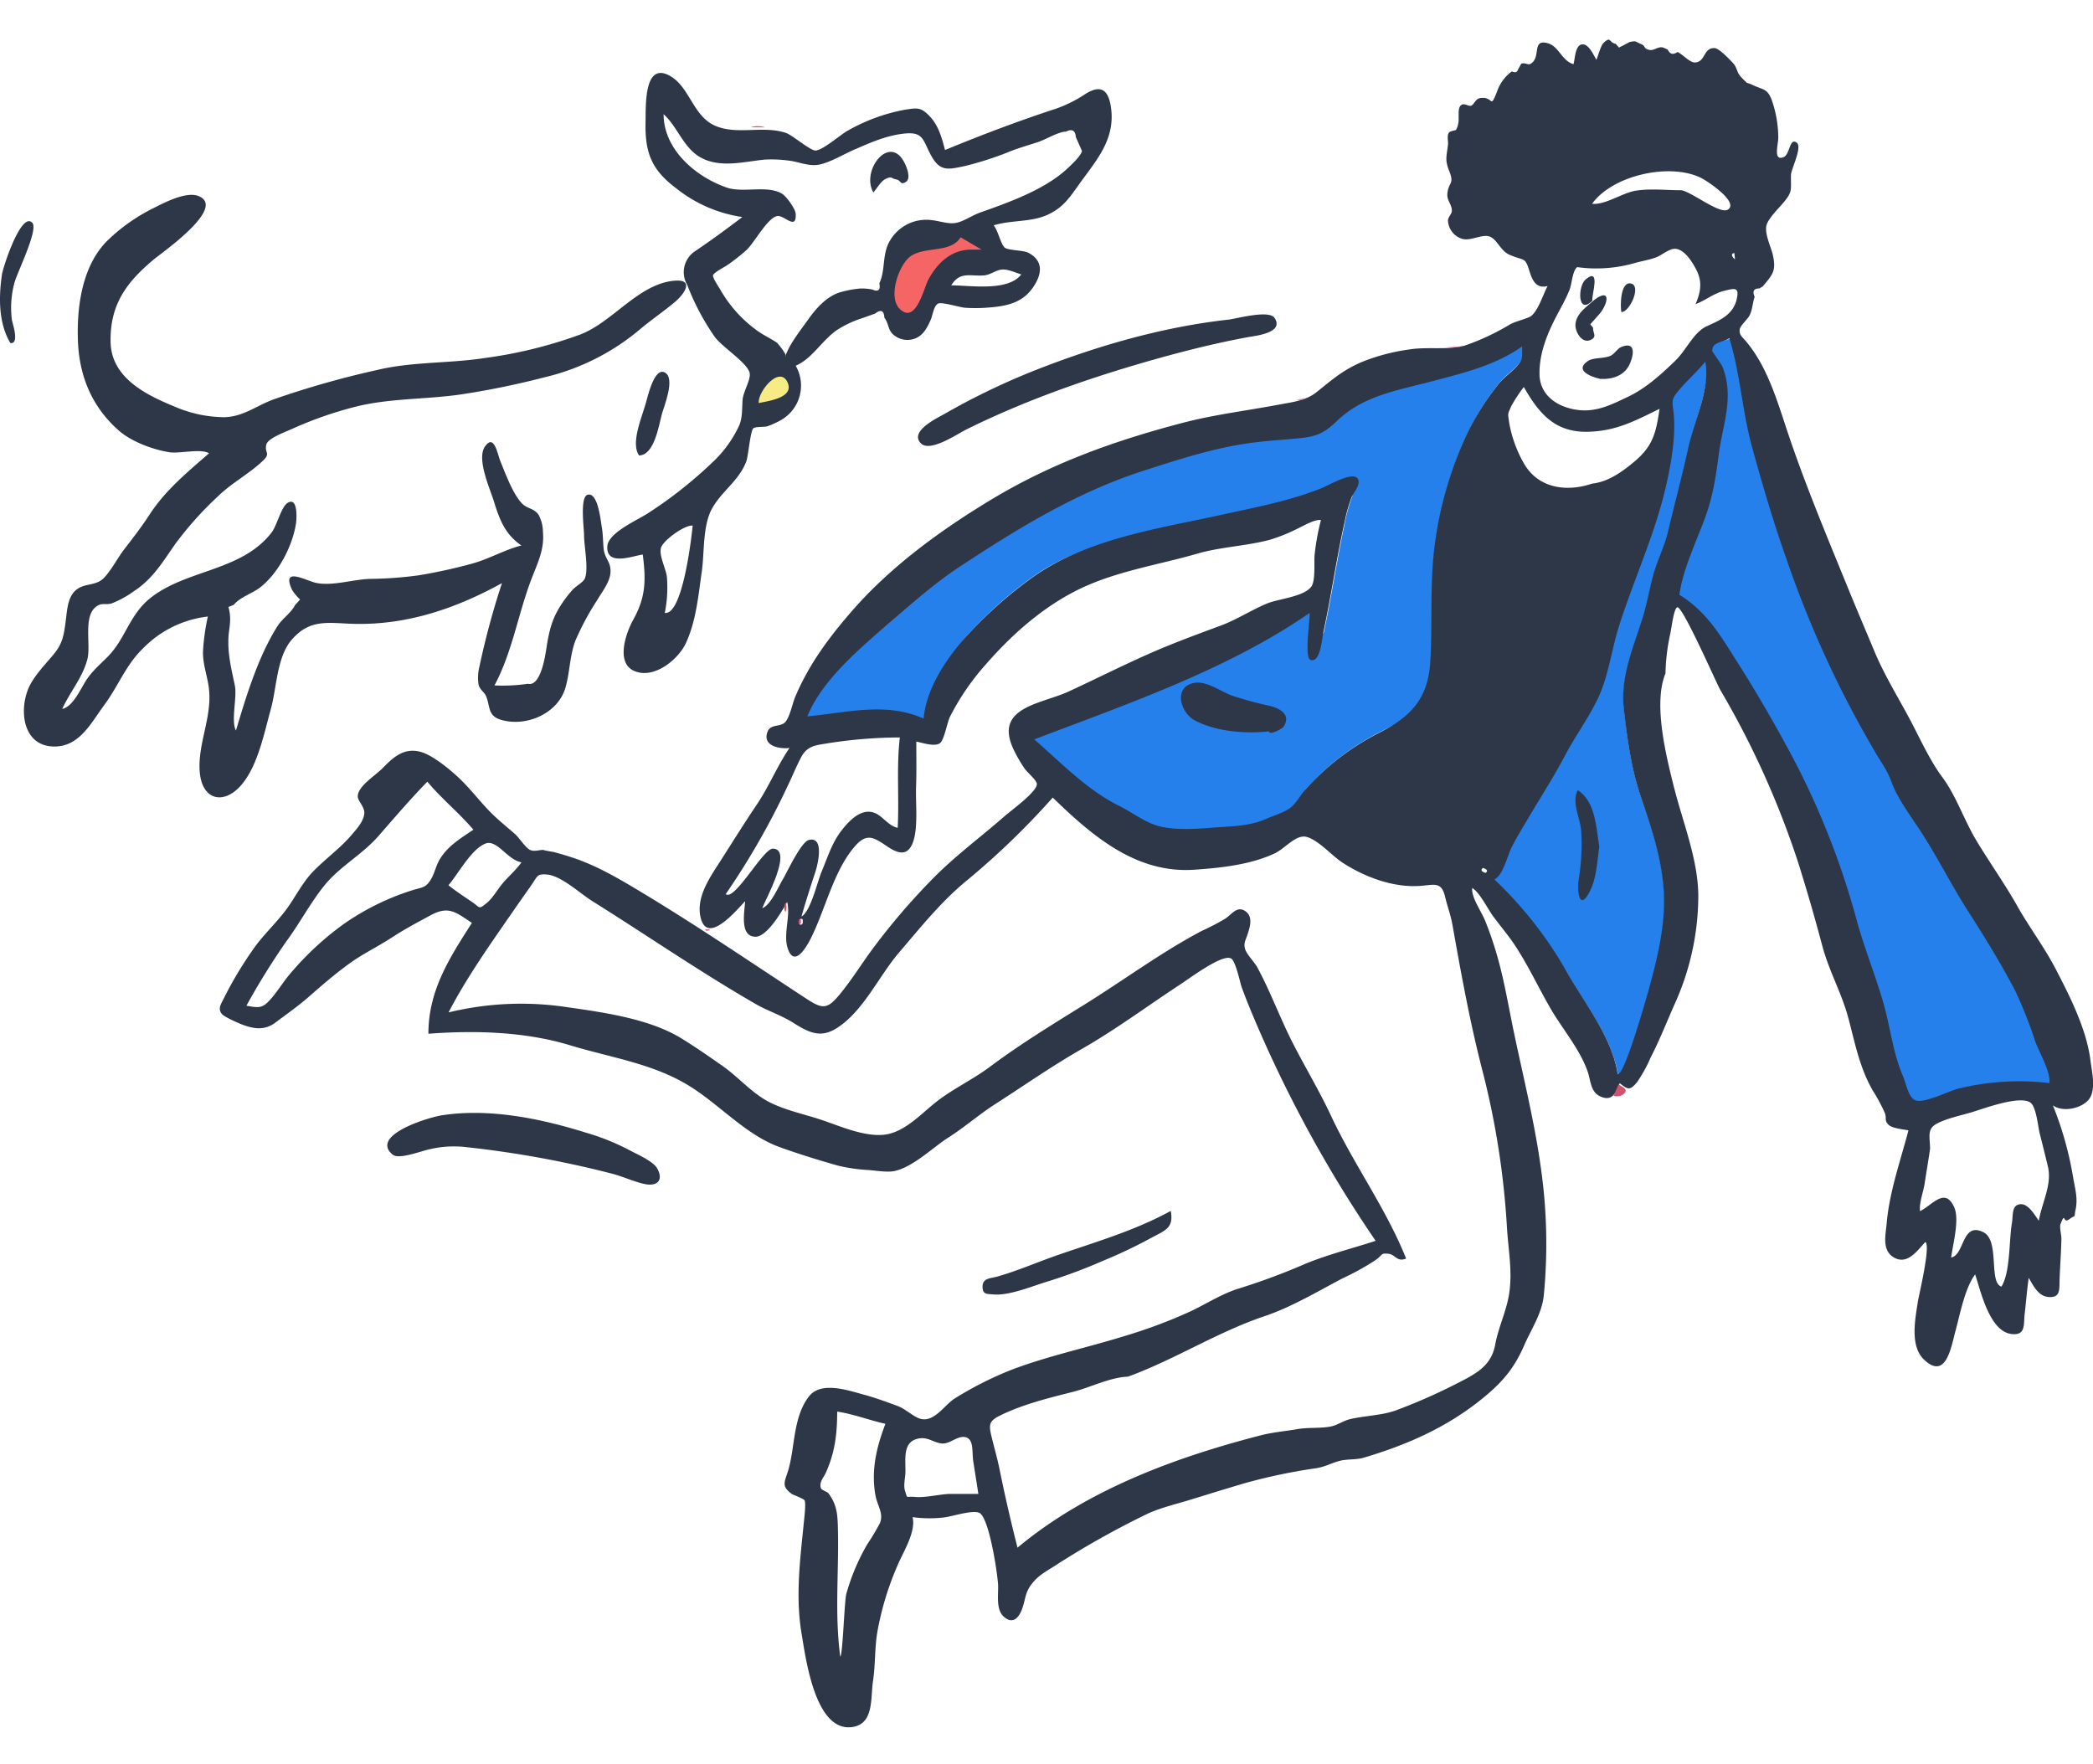 <svg xmlns="http://www.w3.org/2000/svg" xmlns:xlink="http://www.w3.org/1999/xlink" width="474.62" height="400" viewBox="0 0 474.62 400"><defs><clipPath id="b"><rect width="474.62" height="400"/></clipPath></defs><g id="a" clip-path="url(#b)"><g transform="translate(0 9)"><path d="M175.829,74.564c-1.07.233-5.352,3.351-5.492,6.051s1.07,3.91,3.724,2.374,6.144-3.3,4.515-6S176.9,74.331,175.829,74.564Z" transform="translate(0.633 0.367)" fill="#f6eb85"/><path d="M218.687,42.871c-.9.133-4.221,0-4.221,0l-7.445,1.861s-4.121.931-4.254,1.994a28.579,28.579,0,0,1-1.994,5.052c-.4.8.532,7.843,3.457,9.173s5.452-3.855,6.515-6.248-.8-5.982,4.919-5.982a18.427,18.427,0,0,0,8.984-1.994Z" transform="translate(0.857 1.424)" fill="#f56565"/><path d="M619.7,138.813c2.4,7.844,3.433,15.513,5.447,23.416,2.218,8.7,4.556,17.743,7.593,26.185,5.674,15.778,14.936,26.435,23.667,40.933,6.811,11.31,25.64,49.538,29.143,55.568,2.188,3.768,3.594,9.324,5.1,13.415.851,2.315,1.765,8.159,1.361,10.535-6.567-.733-13.549-1.534-19.975,0-2.09.5-9.261,4.8-11.276,4.3-2.222-.555-.907-3.927-1.749-5.98-2.39-5.825-5.061-11.777-6.807-17.805-1.784-6.162-13.715-44.373-20.469-56.789-3.472-6.381-6.07-12.818-9.94-18.966-4.025-6.394-7.361-12.529-13.969-16.578.685-5.538,3.841-11.58,5.669-16.869a68.636,68.636,0,0,0,3.286-15.207c.623-5.237,2.616-10.364,1.854-15.7-.4-2.776-2.215-4.635-2.887-7.09-.387-1.413-1.429-.17.045-1.943C616.478,139.4,618.823,139.4,619.7,138.813Zm-5.512,4.091c1.142,6.209-2.622,14.764-3.973,20.888-1.415,6.414-3.107,12.679-4.632,19.049-.756,3.159-2.209,5.938-3.147,9-1.05,3.434-1.536,7.017-2.614,10.465-2.148,6.871-5.109,13.461-4.267,20.774.732,6.36,1.608,13.216,3.694,19.256,2.475,7.167,4.8,13.936,5.359,21.575.529,7.265-1.235,14.828-3.141,21.79-.675,2.465-5.767,20.34-7.312,20.083-1.175-8.1-7.452-16.032-11.5-23.055-4.651-8.076-11.463-15.068-18.208-21.5,1.894-.741,3.691-4.649,4.6-6.492,1.259-2.544,2.724-5.122,4.167-7.562,2.643-4.469,10.1-22.23,12.373-26.678,2.694-5.266,20.668-58.436,20.267-63.946-.179-2.463-.322-3.375.987-5.24C608.566,148.868,612.228,145.267,614.189,142.9Zm-41.615-2.464c0,2.452.221,2.9-1.242,4.541-1.238,1.39-2.841,2.394-4.043,3.9a60.654,60.654,0,0,0-6.974,10.888,85.328,85.328,0,0,0-7.424,24.705c-1.357,9.153-.568,18.542-1.166,27.753-.223,3.424-.812,7.467-3.083,10.223-2.032,2.466-5.729,4.272-8.523,5.682a57.031,57.031,0,0,0-16.66,12.832c-1.189,1.3-1.516,4.272-2.867,5.352s-5.511,4.329-7.108,5.041c-3.711,1.658-18.171.089-22.1-.6s-9.48-3.947-12.933-5.662q-7.351-3.65-18.564-15.48c21.169-8.089,45.594-15.718,64.5-28.67.107,1.542,2.8,5.8,3.072,4.533,1.767-8.127,2.952-16.363,4.7-24.488a37.136,37.136,0,0,1,1.761-6.359c.418-1.02-4.483-1.8-6.458-1.022-7.356,2.913-14.989,4.335-22.736,6.044-14.274,3.147-30.5,4.354-42.84,12.954a93.853,93.853,0,0,0-14.774,12.986c-4.74,5.141-9.146,13.618-9.795,20.776-8.569-3.861-19.769-2.194-28.6-1.394,3.205-8.073,13.651-16.033,20.094-21.534,5.321-4.546,10.527-9.254,16.4-13.116,13.1-8.617,26.308-16.775,41.418-21.654,7.478-2.415,14.947-4.853,22.732-6.105,4.244-.683,8.552-.892,12.819-1.322,4.164-.42,5.749-1.31,8.827-4.238,5.751-5.47,13.655-6.69,21.065-8.653C559.347,146.423,566.345,144.782,572.574,140.439Z" transform="translate(-227.259 -71.092)" fill="#2680eb" fill-rule="evenodd"/><path d="M297.418,232.707q.916.314.676-1.186-.917-.408-.676,1.186M509.385,80.466c-.968.089-.421,1.045.154,1.4q-.077-.7-.154-1.4m-56.4,140.554q.865-.663-.616-1.12-.842.685.616,1.12m-218.632-2.4c-3.136-.5-5.566-5.258-8.152-4.257-3.237,1.253-6.2,6.908-8.411,9.454,1.7,1.37,3.592,2.6,5.4,3.836,1.862,1.273,1.384,1.723,3.261.21,1.367-1.1,2.461-3.083,3.595-4.435,1.361-1.626,3.091-3.072,4.31-4.808m72.274,180.1c.556.047.932-12.484,1.382-14.209a48.393,48.393,0,0,1,4.676-11.124,56.509,56.509,0,0,0,2.922-4.872c.963-2.323-.6-3.91-1.035-6.577-.937-5.687.305-10.712,2.3-15.985-3.667-.834-7.2-2.206-10.933-2.779,0,5.032-.5,9.25-2.572,13.866-.519,1.156-1.565,2.095-1.117,3.51.145.46,1.426.76,1.734,1.183,1.727,2.386,2.005,4.282,2.1,7.257.312,9.994-.78,19.806.547,29.73M280.652,225.829c2.027,1.713,8.5-10.379,10.723-10.31,4.731.147-1.99,12.036-2.4,13.49,1.892-.674,3.682-4.959,4.694-6.62.868-1.423,4.057-8.413,5.879-8.843,3.554-.841,1.977,5.621,1.48,7.137-1.118,3.409-2.212,6.783-3.188,10.237,2.076-1.133,3.616-7.915,4.548-10.13,1.287-3.063,2.319-6.421,4.327-9.1,1.37-1.828,3.626-4.406,6.1-4.534,3.007-.157,4.137,3.048,6.847,3.648.362-6.83-.311-13.7.488-20.5a107.3,107.3,0,0,0-16,1.27c-2.973.513-4.947.493-6.412,3.274-1.135,2.156-2.021,4.408-3.094,6.6a171.043,171.043,0,0,1-13.983,24.391M213,200.339c-3.9,4.007-7.435,8.152-11.113,12.355s-8.817,6.917-12.3,11.268c-3.183,3.977-5.573,8.555-8.608,12.66a162.512,162.512,0,0,0-9,14.515c2.949.539,3.676.6,5.585-1.591,1.581-1.814,2.876-4,4.472-5.826a67.771,67.771,0,0,1,11.925-11.049,56.838,56.838,0,0,1,15.791-7.763c2.114-.646,2.891-.482,4.061-2.416.84-1.385,1.146-3.12,2-4.539,1.839-3.062,4.746-4.783,7.635-6.725-3.265-3.845-7.178-6.986-10.444-10.891M473.75,83.654c-1.071.8-1.214,3.812-1.707,5.062-.9,2.3-2.184,4.451-3.307,6.644-1.969,3.85-3.606,8.16-3.533,12.576.074,4.54,3.592,7.146,7.821,7.969,4.646.9,8.213-.922,12.3-2.876,4.052-1.94,7.4-5,10.62-8.1,2.551-2.449,4.177-6.438,7.069-7.812,2.745-1.3,6.116-2.459,6.942-6.331.564-2.645-.511-2.335-2.83-1.771-2.469.6-4.256,2.186-6.546,3.038,1.275-2.906,1.581-5.291.011-8.138-.9-1.64-2.6-4.354-4.653-4.419-1.353-.043-2.971,1.437-4.218,1.913-1.528.582-3.219.85-4.791,1.283a31.561,31.561,0,0,1-13.175.962m9.178,183.014c1.562.26,6.594-17.556,7.285-20.085,1.9-6.962,3.657-14.531,3.13-21.792-.556-7.658-2.918-14.383-5.34-21.578-2.045-6.071-2.937-12.881-3.681-19.258-.853-7.323,2.106-13.9,4.252-20.777.992-3.176,1.513-6.426,2.385-9.62.916-3.361,2.535-6.408,3.355-9.845,1.521-6.374,3.2-12.638,4.615-19.052,1.345-6.1,5.018-13.363,3.882-19.559-1.913,2.313-4.225,4.33-6.114,6.6-1.927,2.319-1.257,2.5-1.023,5.715.385,5.308-.731,11.474-1.967,16.631-2.578,10.752-7.135,20.516-10.461,30.947-1.709,5.364-2.389,11.41-4.807,16.473-2.168,4.539-5.168,8.574-7.467,12.959-2.521,4.808-5.472,9.346-8.228,14.022-1.305,2.215-2.663,4.384-3.822,6.682-.976,1.937-2.057,6.607-3.969,7.357a90.551,90.551,0,0,1,16.523,21.121c4.037,7.038,10.282,14.937,11.454,23.057m14.006-108.7c6.353,3.9,9.536,9.619,13.436,15.761s7.532,12.4,10.994,18.779a179.629,179.629,0,0,1,15.761,39.245c1.716,6.293,4.215,12.4,6,18.566,1.648,5.693,2.184,11.486,4.555,16.942.655,1.506,1.162,4.837,2.9,5.369,2.046.627,7.537-2.181,9.607-2.7a58.462,58.462,0,0,1,20.624-1.245c.4-2.374-2.322-7.058-3.172-9.372a98.3,98.3,0,0,0-4.548-11.517c-3.242-6.226-6.99-12.282-10.741-18.149-3.974-6.216-7.242-12.884-11.306-18.946-1.876-2.8-4.557-6.572-5.79-9.682a22.508,22.508,0,0,0-1.535-3.433c-.641-1.139-1.391-2.262-2.068-3.389A238.265,238.265,0,0,1,521.3,150.114c-3.007-8.471-5.52-17-7.9-25.669-2.237-8.147-2.66-16.55-5.145-24.671-1.461.979-3.913.842-3.868,2.783.009.381,2.058,3.1,2.283,3.627a15.777,15.777,0,0,1,.94,3.345c1.009,5.549-1.017,10.931-1.732,16.381-.692,5.274-1.316,9.591-3.115,14.54-1.947,5.358-5.134,11.9-5.828,17.516m-146.3,32.785c6.21,5.4,11.963,11.459,19.313,15.107,3.452,1.713,6.2,4.141,10.11,4.823s7.98.3,11.922.017c4.03-.286,7.675-.333,11.387-1.99,1.6-.712,4.025-1.4,5.389-2.491s2.2-2.83,3.39-4.132a57.041,57.041,0,0,1,16.66-12.821c7.127-3.593,11.071-7.671,11.606-15.89.6-9.2-.191-18.584,1.166-27.729A85.1,85.1,0,0,1,449,120.963a60.567,60.567,0,0,1,6.974-10.878c1.2-1.5,2.8-2.505,4.042-3.893,1.463-1.642,1.242-2.087,1.242-4.536-6.229,4.339-13.226,5.979-20.51,7.906-7.385,1.955-15.334,3.2-21.064,8.646-3.078,2.926-4.663,3.815-8.826,4.234-4.268.43-8.575.639-12.819,1.321-7.787,1.252-15.251,3.688-22.731,6.1-15.109,4.875-28.317,13.026-41.417,21.635-5.874,3.861-11.072,8.561-16.4,13.1-6.442,5.5-15.1,12.861-18.309,20.926,8.827-.8,17.79-3.346,26.357.511.65-7.169,5.513-14.144,10.257-19.286a96.769,96.769,0,0,1,14.5-12.783c12.318-8.777,28.745-11.052,43.085-14.21,7.752-1.708,14.977-3.039,22.338-5.951,1.864-.737,7.3-4.037,8.328-2.071.656,1.257-1.027,3.061-1.445,4.082a33.577,33.577,0,0,0-1.556,5.453c-1.892,8.395-3.07,16.95-4.9,25.367-.269,1.24-.628,6.846-2.856,6.084-1.485-.507-.108-9.067-.216-10.614-18.905,12.945-41.267,20.562-62.439,28.645m21.249,144.5c-4.2.181-8.48,2.442-12.553,3.47-5.49,1.387-11.252,2.8-16.334,5.286-2.705,1.324-2.731,2.1-1.99,5.115.582,2.372,1.253,4.668,1.743,7.082,1.215,5.991,2.573,11.908,4.085,17.829,15.648-13.056,35.621-20.44,55.141-25.471,2.762-.712,5.575-.931,8.375-1.418,2.452-.425,5.246-.122,7.571-.6,1.494-.311,2.844-1.317,4.371-1.67,3.3-.765,7.239-.827,10.417-2a128.655,128.655,0,0,0,13.218-5.791c4.593-2.34,8.29-4.049,9.225-9.081.742-3.99,2.6-7.719,3.18-11.636.752-5.108-.182-9.646-.5-14.753a185.67,185.67,0,0,0-5.453-35.284c-2.881-11.05-4.938-22.362-6.923-33.564-.387-2.183-1.16-4.194-1.666-6.341-.844-3.569-2.522-2.654-5.763-2.444-6.062.391-12.472-2.026-17.505-5.29-2.377-1.54-5.382-5.062-8.1-5.819-2.421-.675-4.893,2.6-7.2,3.691-5.523,2.618-12.3,3.326-18.324,3.74-13.15.9-23.116-7.657-32.076-16.361A175.406,175.406,0,0,1,335.3,222.776c-5.756,4.709-10.648,10.825-15.438,16.433-4.5,5.27-8.14,13.466-14.253,17.157-3.564,2.154-6.221.791-9.663-1.374-2.732-1.72-5.744-2.657-8.494-4.243-12.7-7.327-24.69-15.6-37.1-23.369-2.713-1.7-6.978-5.694-10.171-5.982-2.366-.213-2.179.378-3.548,2.337-1.326,1.9-2.67,3.783-3.986,5.688-5.159,7.466-10.657,15.173-14.838,23.235a69.649,69.649,0,0,1,26.662-1.222c8.239,1.18,18.758,2.6,26.053,7.057,3.116,1.9,6.176,4.039,9.284,6.2,3.9,2.714,6.93,6.51,11.249,8.558,3.724,1.765,7.755,2.564,11.627,3.88,4.35,1.477,10.522,4.23,15.142,3.034,3.937-1.019,7.233-4.51,10.2-6.915,3.856-3.128,8.542-5.267,12.443-8.184,6.915-5.167,14.132-9.583,21.569-14.2,8.88-5.515,17.4-11.855,26.616-16.71a53.287,53.287,0,0,0,5.291-2.758c1.586-1.073,2.728-3.036,4.636-1.637,1.7,1.243.956,3.532.442,5.127-.481,1.495-.926,1.973-.616,3.277.289,1.214,2.156,3.075,2.8,4.262,3.029,5.6,5.193,11.615,8.1,17.281,2.824,5.509,6.011,10.811,8.638,16.426,5.184,11.081,12.423,20.9,17.013,32.339-2.114.866-2.378-.917-4.018-1.085-1.793-.185-1.144.156-2.924,1.439a59.14,59.14,0,0,1-7.509,4.153c-5.7,2.99-11.543,6.509-17.7,8.575-10.571,3.55-20.313,9.824-30.921,13.7m181.891-51.739c-.365,2.623-.835,5.225-1.217,7.843-.27,1.851-1.305,4.533-1.071,6.364,2.724-1.286,5.654-5.6,7.756-.881,1.253,2.808-.318,8.381-.687,11.4,3.077-.624,2.383-8.184,7.3-5.744,3.781,1.876,1.135,11.409,4.092,12.337,2.042-3.22,1.705-10.525,2.374-14.358.313-1.8-.135-4.21,1.968-4.327,1.821-.1,3.263,2.539,4.125,3.745.821-4.38,3.037-8.268,2.07-12.3q-.9-3.741-1.85-7.476c-.376-1.463-.777-5.953-2.049-6.958-2.367-1.871-11.017,1.461-13.634,2.212-2.386.686-5.428,1.336-7.624,2.492-2.307,1.215-1.6,2.964-1.555,5.649M477.121,132.752c3.543-.388,6.613-2.534,9.331-4.772,4.455-3.667,5.132-6.54,5.979-12.191-5.714,2.785-9.935,5.088-16.381,5.2-7.38.133-11.008-4.194-14.4-10.147a32.905,32.905,0,0,0-2.874,4.38c-.839,1.921-.733,1.522-.489,3.471a28.42,28.42,0,0,0,3.4,9.508c3.289,5.7,9.756,6.474,15.437,4.548m-145.866,229.1h6.7q-.577-3.682-1.153-7.364c-.335-2.142.221-5.156-1.884-5.528-1.744-.309-3.474,1.623-5.248,1.45-2.024-.2-3.189-1.649-5.536-1.065-3.34.833-2.673,4.49-2.722,7.56-.019,1.206-.483,3.019-.106,4.191.657,2.045.108,1.229,2.141,1.428,2.387.234,5.349-.539,7.807-.672m166.1-295.629c2.455.39,8.812,5.613,10.606,4.368,2.436-1.691-4.567-6.362-6-7.1-7.012-3.594-20.129-.754-24.843,5.807,3.09.3,6.864-2.529,10.034-2.994,3.4-.5,6.795-.075,10.206-.084m-1.711,135.175c2,8.051,5.587,16.679,5.565,25.05A59.709,59.709,0,0,1,495.744,251c-1.761,3.986-3.338,8.015-5.34,11.889a31.85,31.85,0,0,1-3.06,5.559c-1.581,1.931-2.071,1.788-3.951.255-.84,2.149-1.721,4.363-4.577,2.919-2.057-1.041-2.013-3.619-2.686-5.536-1.8-5.138-5.662-9.569-8.385-14.25-2.793-4.8-5.15-9.961-8.239-14.574-1.487-2.221-3.26-4.289-4.848-6.446-1.2-1.635-3.044-5.415-4.717-6.374-.221,2.155,2.077,5.293,2.926,7.4a81.552,81.552,0,0,1,2.875,8.473c1.564,5.571,2.507,11.393,3.7,17.056,2.127,10.124,4.636,20.182,6.06,30.458a121.058,121.058,0,0,1,.67,29.039c-.431,4.124-2.849,7.612-4.48,11.368-2.216,5.106-4.908,8.29-9.359,11.912-8.083,6.578-17.032,10.514-26.875,13.45-1.837.548-3.543.31-5.266.681-1.933.416-3.471,1.4-5.572,1.729a127.715,127.715,0,0,0-16.174,3.382c-4.127,1.212-8.2,2.474-12.284,3.734-3.111.96-6.944,1.852-9.939,3.266a197.039,197.039,0,0,0-21.172,11.921c-2.01,1.273-3.492,2.043-4.974,3.925-1.6,2.036-1.372,3.475-2.246,5.8-.815,2.167-2.238,3.388-4.173,1.586-1.807-1.684-1.093-5.238-1.24-7.322-.221-3.143-2.083-15.158-4.246-16.163-1.562-.725-6.129.834-8.022,1.043a27.945,27.945,0,0,1-7.11-.072c.808,3.364-2.143,7.913-3.382,10.871a67.133,67.133,0,0,0-4.635,15.327c-.6,3.66-.4,7.335-.967,11.038-.58,3.822.3,9.815-4.892,10.388-8.24.91-10.342-15.576-11.279-21.1-1.471-8.67-.307-17.213.561-25.93.07-.706.429-3.812.11-4.375-.261-.459-2.577-1.251-2.876-1.463-2.611-1.857-1.548-2.844-.771-5.609,1.486-5.284,1.055-11.886,4.624-16.506,2.731-3.535,8.86-1.388,12.392-.434,2.633.711,5.233,1.668,7.79,2.616,1.768.655,3.743,2.615,5.292,2.931,3.088.631,5.364-3.313,7.668-4.71a79.427,79.427,0,0,1,12.971-6.525c8.23-3.1,16.746-4.887,25.19-7.5a115.755,115.755,0,0,0,15.185-5.659c3.628-1.707,7.288-4.11,11.213-5.267a147.6,147.6,0,0,0,14.789-5.5c5.133-2.141,10.75-3.514,16.019-5.249a289.623,289.623,0,0,1-27.874-51.172c-.869-2.069-1.7-4.149-2.472-6.257-.392-1.073-1.354-5.884-2.374-6.562-1.854-1.233-9.3,4.354-11.376,5.714-7.519,4.925-14.729,10.309-22.562,14.786-6.783,3.877-13.183,8.373-19.671,12.531-3.572,2.29-6.9,5.21-10.528,7.522s-7.886,6.6-12.179,7.6c-1.6.372-4.314-.082-5.933-.214a37.441,37.441,0,0,1-7.048-1.025c-4.351-1.241-8.947-2.653-13.2-4.2-7.643-2.779-13.566-9.635-20.456-13.868-8.3-5.1-17.71-6.374-26.991-9.194-10.154-3.085-21.417-3.421-32.134-2.62,0-9.779,4.72-17.113,9.871-25.138-3.71-2.436-5.275-3.954-9.428-1.7-3.08,1.672-5.92,3.175-8.778,5.044-3.1,2.031-6.407,3.588-9.5,5.815-3.359,2.42-6.3,4.987-9.4,7.7-2.333,2.037-4.99,3.889-7.431,5.73-2.41,1.819-4.864,1.555-7.946.316-.909-.366-3.747-1.642-4.228-2.257-.968-1.239-.252-2.1.552-3.738a85.406,85.406,0,0,1,6.664-11.081c2.167-3.087,4.979-5.665,7.249-8.675,2.154-2.856,3.695-6.173,6.19-8.762,2.791-2.9,6.1-5.22,8.736-8.3,1.314-1.539,2.811-3.18,2.915-5,.08-1.393-1.471-2.743-1.486-3.742-.033-2.346,3.987-4.733,5.666-6.459,2.464-2.535,4.9-4.726,8.7-3.638,2.794.8,7,4.32,9.08,6.367,2.619,2.577,4.791,5.558,7.493,8.107,1.519,1.433,3.138,2.741,4.708,4.115.929.812,2.4,3.142,3.426,3.616.918.426,1.814.023,3.1-.011-.578.015,2.347.507,2.192.465,1.385.371,2.751.772,4.116,1.214,5.609,1.812,10.777,4.87,15.838,7.915,12.855,7.733,24.918,15.975,37.509,24.218,3.73,2.441,4.755,2.267,7.618-1.227,2.672-3.26,4.888-6.883,7.4-10.263a151.645,151.645,0,0,1,13.683-15.935c5.028-5.093,10.822-9.357,16.2-14.07,1.492-1.309,7.642-5.727,7.253-7.385-.219-.936-2.207-2.515-2.837-3.473a32.643,32.643,0,0,1-2.606-4.615c-4.082-9.274,6.511-9.91,12.709-12.776,7.567-3.5,15.058-7.365,22.792-10.489,3.883-1.568,7.772-3,11.692-4.455,3.609-1.339,6.9-3.51,10.447-4.987,2.616-1.089,8.3-1.5,10.043-3.819,1.028-1.366.585-5.679.766-7.27a53.023,53.023,0,0,1,1.429-7.834c-1.3-.234-3.73,1.19-4.909,1.737a39.125,39.125,0,0,1-6.766,2.754c-5.39,1.417-11.033,1.579-16.343,3.117-8.082,2.342-16.7,3.7-24.605,7.058-9.1,3.869-16.939,10.674-23.334,18.02a55.371,55.371,0,0,0-8.177,11.937c-.583,1.166-1.275,5.072-2.172,5.885-1.142,1.035-4.156-.054-5.453-.268,0,3.447.072,6.9-.052,10.34-.132,3.633.524,9.2-.733,12.555-1.179,3.146-3.381,2.495-5.712.93-3.1-2.078-4.688-3.271-7.465-.05-4.831,5.6-6.659,14.305-9.973,20.863-1.086,2.148-3.762,6.645-5.226,2.23-1.066-3.217.7-7.321-.124-10.5-1.129,1.983-4.506,7.883-7.177,7.867-3.676-.022-2.476-5.73-2.354-8.056-2.167,2.314-8.528,9.872-10.068,3.813-1.182-4.65,2.119-9.266,4.463-12.927,2.728-4.261,5.409-8.587,8.239-12.774,2.77-4.1,4.623-8.742,7.431-12.866-2.14.3-6.283-.4-4.967-3.716.689-1.732,2.867-1,3.93-2.08,1.108-1.12,1.7-4.3,2.323-5.767,3.054-7.232,7.433-13.178,12.5-19.058,8.948-10.391,20.372-18.688,31.89-25.647,13.724-8.292,27.872-13.334,43.239-17.387,7.282-1.92,14.667-2.8,22.028-4.186,3.056-.574,6.155-.9,8.573-2.834,3.6-2.887,5.982-5.025,10.327-6.867a45,45,0,0,1,10.673-2.811c4.1-.682,8.814.225,12.758-.934a53.736,53.736,0,0,0,10.074-4.73c1.5-.843,4.155-1.318,4.964-2.035,1.563-1.383,2.6-4.832,3.6-6.689-2.469.647-3.409-1.108-4.07-3.232-1.1-3.534-1.11-2.359-4.54-3.839-2.032-.877-2.689-3.216-4.3-4.046-1.727-.891-4.466,1.031-6.505.406a4.542,4.542,0,0,1-3.18-4.176c.037-.79.87-1.49.884-2.133.036-1.507-1.195-2.339-1.015-3.991.279-2.557,1.578-2.125.475-4.9s-.67-3.3-.34-6.16c.092-.79-.314-2.063.237-2.735.321-.393,1.5-.453,1.619-.652a5.338,5.338,0,0,0,.554-2.708c.052-.774-.188-2.322.618-2.894.7-.5,1.691.427,2.3.134.532-.254.992-1.52,1.864-1.672,3.225-.564,2.241,2.716,3.887-1.378a9.426,9.426,0,0,1,3.4-4.691q1.116.515,1.392-.417.375-.674.752-1.347c1.334-.316,1.526.684,2.559-.3,1.734-1.648-.05-5.3,3.452-4.322,2.54.708,3.158,3.966,5.815,4.748.366-1.061.319-4.162,1.862-4.476,1.571-.319,2.767,2.544,3.338,3.479.372-.8.987-3.212,1.6-3.8,1.759-1.692,1.227-.053,2.784.172l.734.86q1.222-.6,2.405-1.261c1.707-.323,1.1-.146,2.588.456,1.19.482.478,1.033,1.925,1.336,1.051.219,1.94-.872,3.109-.538l1.021.446q.723,1.6,2.218.567c1.176.485,2.762,2.433,4.014,2.369,2.392-.125,1.829-3.418,4.453-3.257.973.059,3.487,2.675,4.181,3.452.973,1.09.7,2.031,1.916,3.257,1.766,1.775.729.823,2.415,1.627,2.511,1.2,3.438.745,4.472,3.629a26.263,26.263,0,0,1,1.414,8.286c.005,1.658-1.187,5.315,1.115,4.513,1.615-.563,1.344-4.567,3.077-3.311,1.318.954-1.283,6.056-1.312,7.252-.087,3.443.462,3.719-1.671,6.292-1.012,1.219-3.329,3.464-3.842,5.043-.608,1.868,1,5.1,1.377,6.77.806,3.62.125,4.385-2.266,7.23l-.77.461q-1.915,0-1.063,1.909c-.508,1.422-.447,2.792-1.167,4.221-.393.781-2.13,2.362-2.218,3.135-.157,1.378.528,1.619,1.687,3.047,4.675,5.758,6.817,13.219,9.13,20.145,4.073,12.2,9.094,24.1,13.958,36.037,1.9,4.654,3.816,9.124,5.783,13.83,2.448,5.859,5.888,11.208,8.8,16.885,2.011,3.924,4.064,8.233,6.578,11.619,3.162,4.26,4.939,9.735,7.711,14.346,2.962,4.925,6.421,9.778,9.278,14.846,2.732,4.848,6.107,9.285,8.7,14.263,3.238,6.216,7.009,13.685,7.9,20.728.315,2.5,1.3,6.613-.252,8.749-1.6,2.211-6.02,3.136-8.261,1.485a77.488,77.488,0,0,1,4.64,16.641c.434,2.41,1.04,4.538.508,7-.475,2.2.313.919-1.465,2.207-1.489,1.078-.8-1.961-1.971,1.137-.246.653.238,2.466.22,3.224-.068,3.045-.295,6.144-.413,9.206-.09,2.323.285,4.283-2.569,4.037-2.288-.2-3.42-2.627-4.436-4.341-.381,2.73-.6,5.455-.915,8.192-.279,2.429.279,4.828-2.831,4.566-5.1-.43-7.109-9.671-8.4-13.532-2.323,3.061-3.452,9.137-4.474,12.88-.972,3.563-2.107,11.146-7.078,6.48-3.312-3.108-2.029-9.223-1.435-13.2.2-1.312,2.992-12.841,1.684-13.506-1.869,2-4.046,5.267-7.124,3.5-2.767-1.585-1.867-5.106-1.646-7.647.627-7.23,3.107-14.159,4.947-21.166-1.046-.234-3.59-.442-4.453-1.221-1.1-1-.423-1.483-.909-2.758a40.09,40.09,0,0,0-2.765-5.123c-3.032-5.346-3.966-10.675-5.532-16.493-1.513-5.619-4.362-10.565-5.874-16.256-1.675-6.3-3.46-12.5-5.436-18.781a199.282,199.282,0,0,0-17.68-39.223c-.939-1.633-8.628-19.279-9.786-18.758-.826.372-1.3,4.938-1.614,6.173a46.47,46.47,0,0,0-1.046,8.806C490.935,182.653,493.934,194.505,495.644,201.393Z" transform="translate(-116.097 -32.08)" fill="#2d3748" fill-rule="evenodd"/><path d="M198.27,207.864c2.87.685,3.9-6.006,4.218-8.077.52-3.358,1.116-6.246,2.925-9.183a27.05,27.05,0,0,1,3.072-4.128c.666-.717,2.334-1.651,2.683-2.421.963-2.127-.156-7.475-.143-9.868.008-1.537-1-8.689.807-9.188,2.344-.649,2.955,5.873,3.214,7.341.3,1.682.248,3.3.427,4.966.166,1.553,1.011,2.514,1.335,3.549.926,2.957-1.272,5.44-2.848,8.1a60.262,60.262,0,0,0-4.881,9.082c-1.336,3.511-1.25,7.21-2.294,10.765-1.7,5.777-8.816,8.928-14.583,7.233-3.065-.9-2.421-2.973-3.392-5.36-.368-.906-1.4-1.41-1.708-2.612a10.464,10.464,0,0,1,.222-4.218,178.631,178.631,0,0,1,5.082-18.806c-10.347,5.7-21.306,9.454-33.221,9.24-5.923-.107-10.237-1.378-14.527,3.683-3.325,3.922-3.32,10.82-4.677,15.7-1.472,5.295-2.8,12.077-6.153,16.507-4.045,5.346-9.567,4.466-9.979-2.663-.352-6.079,2.672-11.839,2.164-18.01-.255-3.1-1.477-5.84-1.4-8.984a48.684,48.684,0,0,1,1.1-7.9A24.43,24.43,0,0,0,111,199.844c-3.937,3.82-5.578,8.537-8.829,12.907-2.966,3.987-5.591,9.472-11.447,9.336-7.474-.174-7.945-9.378-5.142-14.3,1.433-2.514,3.423-4.482,5.244-6.7,2.016-2.451,2.254-4.42,2.67-7.551.316-2.388.4-5.543,2.551-7.117,1.932-1.418,4.358-.728,6.145-2.607,1.71-1.8,3.06-4.514,4.6-6.5,1.918-2.479,3.9-5.041,5.609-7.672,3.67-5.665,8.493-9.607,13.577-14.039-1.843-1.149-6.7.121-8.987-.243-3.751-.6-8.6-2.384-11.511-4.952-6.032-5.333-8.931-12.27-9.228-20.287-.286-7.7.922-16.987,6.644-22.71a41.191,41.191,0,0,1,10.333-7.329c2.453-1.238,7.505-3.938,10.341-2.823,6.549,2.576-8.262,12.821-10.215,14.46-6.222,5.222-9.846,10.263-9.7,18.616.14,8.123,7.965,11.984,14.51,14.671a29.017,29.017,0,0,0,11.287,2.41c4.3-.114,7.22-2.583,11.134-4.031a208.47,208.47,0,0,1,23.551-6.685c7.821-1.891,16.328-1.464,24.337-2.7a102.258,102.258,0,0,0,21.681-5.331c7.37-2.836,13.054-11.293,21.091-12.182,4.985-.551,2.549,2.978.395,4.788-2.577,2.166-5.376,4.052-7.954,6.225A52.087,52.087,0,0,1,201.9,138.4a183.991,183.991,0,0,1-19,3.878c-8.114,1.154-16.281.794-24.252,2.9a86.372,86.372,0,0,0-13.755,4.85c-1.824.828-5.6,2.154-5.933,3.627-.438,1.906,1.087,1.868-.751,3.624-3.1,2.958-7.125,5.05-10.253,8.12a78.339,78.339,0,0,0-9.62,10.745c-2.8,3.978-5.035,7.833-9.18,10.577a23.368,23.368,0,0,1-5.269,2.923c-1.437.385-2.094-.2-3.324.6C97.3,192.363,99.257,199,98.394,202.29c-1.1,4.211-3.934,7.371-5.695,11.277,2.464-.533,4.185-4.614,5.451-6.54,1.42-2.159,3.219-3.614,5.025-5.48,3.8-3.923,4.805-9.288,9.322-12.981,8.181-6.69,20.9-6.113,27.725-15.081,1.105-1.453,2.144-5.652,3.471-6.566,2.43-1.673,2.224,3.327,1.974,4.812-.854,5.068-3.98,11.057-8.066,14.256-1.849,1.449-4.436,2.112-6.04,3.992l-1.179.468a10.2,10.2,0,0,1,.382,2.546c.037,1.507-.328,2.977-.389,4.5-.152,3.826.694,7.1,1.46,10.761.549,2.617-.927,8.074.249,10.208,2.323-7.8,5.055-16.8,9.456-23.73,1.04-1.639,3.1-2.992,3.922-4.68l1.167-1.3a11.207,11.207,0,0,1-1.782-2.114c-2.639-5.546,3.143-2.117,5.45-1.646,3.709.757,8.33-.8,12.181-.915a87.581,87.581,0,0,0,11.123-.822,119,119,0,0,0,11.948-2.617c3.891-1.045,7.487-3.193,11.269-4.136-3.781-2.585-4.978-5.949-6.286-10.151-.859-2.763-3.914-9.467-1.991-12.271,2.083-3.041,2.827,1.636,3.5,3.292,1.143,2.8,2.874,7.58,4.992,9.681,1.142,1.133,2.684,1.009,3.7,2.52a8.463,8.463,0,0,1,.969,3.937c.347,3.806-1.157,6.853-2.5,10.318-3.13,8.079-4.395,16.719-8.489,24.406a39.016,39.016,0,0,0,7.55-.37" transform="translate(-78.579 -61.806)" fill="#2d3748" fill-rule="evenodd"/><path d="M362.37,120.858c2-.47,8.285-1.156,6.461-4.819-1.846-3.7-6.759,2.287-6.461,4.819m59.519-29.169c-1.173-.364-3.035-1.213-4.291-1.123-1.489.107-2.6,1.186-4.105,1.328-3.082.291-5.465-1.024-7.479,2.267,4.285,0,12.855,1.452,15.875-2.473M341.055,168.44c4.077.569,6.1-17.44,6.319-19.8-1.829-.187-6.759,3.4-7.189,5.059-.472,1.818,1.155,4.734,1.352,6.623a29.224,29.224,0,0,1-.482,8.118m22.722-102.8c-4.909.478-10.4,2.067-14.908-.663-3.653-2.213-5.006-6.882-8.083-9.623,0,7.9,7.108,14.133,14.341,16.641,3.683,1.277,9.326-.649,12.58,1.432.944.6,2.956,3.352,3.029,4.487.252,3.87-2.507.407-4.069.526-2.172.166-5.194,5.89-7,7.63a41.891,41.891,0,0,1-4.436,3.5c-.507.371-3.112,1.689-3.242,2.326-.114.565,1.314,2.643,1.615,3.179a29.375,29.375,0,0,0,7.839,8.938c1.613,1.282,3.293,2,4.91,3.062.527.349,2.673,3.271,2.049,3.148.9-2.737,3.468-5.908,5.176-8.328,1.751-2.482,4.058-5.081,6.992-6.086a23.356,23.356,0,0,1,4.765-.929,11.921,11.921,0,0,1,2.8.232q2.018.89,1.579-1.434c1.413-2.935.581-6.63,2.378-9.611a9.509,9.509,0,0,1,9.511-4.691c1.776.177,3.69.939,5.448.628,1.743-.308,3.718-1.714,5.424-2.32,6.625-2.355,14.8-5.218,19.994-10.125.788-.744,3.014-2.808,3.189-3.878l-1.389-3.128q-.182-2.293-2.231-1.25c-1.609-.034-4.66,1.812-6.27,2.34-2.044.671-4.1,1.261-6.111,2.018A73.476,73.476,0,0,1,409.1,67.105c-3.8.809-5.6,1.3-7.6-2.294-1.953-3.514-1.676-5.57-6.222-5.056-4.052.457-7.448,1.986-11.183,3.6-2.481,1.071-5.712,3.043-8.235,3.466-1.87.314-3.888-.415-5.689-.79a28.76,28.76,0,0,0-6.392-.388m47.065,20.41h2.042l-4.747-2.789c-2.228,3.594-7.794,2.031-11.169,4.173-2.771,1.759-5.373,9.256-2.712,11.987,3.7,3.795,5.519-4.626,6.568-6.566,2.137-3.948,5.355-6.9,10.018-6.805M346.161,94.1a5.715,5.715,0,0,1,1.887-7.77c3.545-2.391,7.114-5.011,10.59-7.661a31.209,31.209,0,0,1-14.961-6.485c-5.558-4.158-7.14-8-6.985-15.025.078-3.526-.415-13.546,5.276-10.637,4.7,2.4,5.35,9.124,10.408,11.4,5,2.25,10.883-.084,16.138,1.669,1.5.5,5.5,4.011,6.712,3.995,1.614-.022,5.669-3.59,7.2-4.438a41.36,41.36,0,0,1,13.051-4.81c2.679-.385,3.552-.66,5.494,1.315,2.174,2.211,2.856,4.945,3.632,7.818,8.25-3.4,16.584-6.567,25.068-9.337a29.774,29.774,0,0,0,6.843-3.422c3.291-2.029,5.122-1.09,5.72,3.106,1.054,7.392-3.463,12.119-7.388,17.651-2.165,3.051-3.643,5.206-7.162,6.764-3.663,1.621-8.073,1.1-12.051,2.318,1.021,1.243,1.56,4.138,2.459,5.012.732.71,4.231.593,5.411,1.213,3.537,1.859,3.116,4.962.925,8.03-2.473,3.461-6.127,4.1-10.121,4.4a34.219,34.219,0,0,1-5.17.033c-1.158-.082-5.189-1.333-6.061-.962-1.033.439-1.273,2.719-1.744,3.76-.748,1.655-1.58,3.33-3.339,4.1a4.859,4.859,0,0,1-4.624-.426c-1.856-1.215-1.347-2.651-2.515-4.212q-.165-2.466-2.1-.936-1.48.518-2.956,1.046a24,24,0,0,0-5.726,2.7c-3.431,2.384-5.508,6.407-9.332,8.083a9,9,0,0,1-3.261,12.279,21.267,21.267,0,0,1-3.111,1.435c-.749.241-2.71.046-3.216.464-.733.607-1.136,6.351-1.65,7.631-1.765,4.4-5.513,6.59-7.732,10.581-2.164,3.9-1.7,9.94-2.329,14.327-.78,5.434-1.276,11.138-3.6,16.18-1.556,3.374-6.227,7.373-10.35,6.708-6.062-.977-3.427-8.723-1.567-12.061,2.868-5.148,2.865-9.044,2.137-14.739-2.393.356-8.324,2.7-8.039-1.864.2-3.111,6.911-5.963,9.265-7.525a98.416,98.416,0,0,0,15.259-12.166,27.059,27.059,0,0,0,5.461-7.882c.688-1.867.541-3.682.69-5.634.138-1.8,1.714-4.264,1.636-5.834-.115-2.329-6.248-6.05-8-8.516A54.934,54.934,0,0,1,346.161,94.1" transform="translate(-190.303 -38.454)" fill="#2d3748" fill-rule="evenodd"/><path d="M528.509,148.167c1.88-.246,9.1-2.247,10.344-.374,2.263,3.417-4.39,4.054-6.062,4.364-7.392,1.367-14.625,3.185-21.793,5.222-14.26,4.05-28.8,9.134-42.081,15.732-2.08,1.033-8.192,5.238-10.274,3.114-2.69-2.744,3.835-5.788,5.33-6.643a159.111,159.111,0,0,1,20.735-9.98c14.005-5.5,28.8-9.781,43.8-11.435" transform="translate(-249.828 -84.7)" fill="#2d3748" fill-rule="evenodd"/><path d="M248.62,481.508c10.608-1.582,22.133.753,32.428,3.973a52.2,52.2,0,0,1,9.756,3.912c1.627.9,5.494,2.516,6.415,4.21,1.535,2.824-.183,4.027-2.654,3.563-2.349-.442-5.236-1.793-7.689-2.41a231.923,231.923,0,0,0-33.764-6.078,23.958,23.958,0,0,0-7.32.523c-1.96.357-7.136,2.488-8.609,1.238-5.326-4.513,8.9-8.651,11.437-8.931" transform="translate(-148.177 -237.634)" fill="#2d3748" fill-rule="evenodd"/><path d="M527.684,522c.718,4.024-1.328,4.4-4.747,6.28a110.917,110.917,0,0,1-10.669,5.05,119.293,119.293,0,0,1-12.28,4.6c-3.507,1.033-8.915,3.349-12.556,3.006-1.47-.139-2.419.053-2.431-1.768-.01-1.975,1.847-1.857,3.379-2.293,4.691-1.335,9.232-3.339,13.845-4.929,8.686-2.992,17.387-5.519,25.46-9.95" transform="translate(-262.191 -256.407)" fill="#2d3748" fill-rule="evenodd"/><path d="M76.358,135.637c-2.72-4.491-2.666-10.477-1.913-15.552.254-1.71,4.38-14.355,6.874-11.726,1.479,1.559-3.555,11.49-4.082,13.759a21.7,21.7,0,0,0-.544,8.239c.114.756,1.808,5.554-.335,5.28" transform="translate(-74 -66.843)" fill="#2d3748" fill-rule="evenodd"/><path d="M340.724,189.974c-1.992-2.725.675-8.821,1.482-11.717.5-1.785,2.017-8.489,4.426-7.058,2.339,1.389-.279,7.673-.748,9.408-.694,2.574-1.7,9.3-5.16,9.367" transform="translate(-195.798 -95.69)" fill="#2d3748" fill-rule="evenodd"/><path d="M749,471.614q.549-1.307,1.1-2.613c.93.707,2.229,1.054,1.282,2.127a2.443,2.443,0,0,1-2.38.487" transform="translate(-383.073 -232.139)" fill="#cf536d" fill-rule="evenodd"/><path d="M683.337,160.277A21.985,21.985,0,0,1,679,160.5l4.337-.226" transform="translate(-351.021 -90.78)" fill="#cf536d" fill-rule="evenodd"/><path d="M784.5,391.253q-.006-1.626-.011-3.253.006,1.628.011,3.253" transform="translate(-399.323 -195.051)" fill="#cf536d" fill-rule="evenodd"/><path d="M300.5,241.253q0-1.628-.01-3.253,0,1.628.01,3.253" transform="translate(-177.707 -126.368)" fill="#cf536d" fill-rule="evenodd"/><path d="M391.253,68.521,388,68.5a5.243,5.243,0,0,1,3.253.02" transform="translate(-217.776 -48.64)" fill="#cf536d" fill-rule="evenodd"/><path d="M407.5,685q-.021,1.085-.042,2.168.021-1.086.042-2.168" transform="translate(-226.687 -331.043)" fill="#cf536d" fill-rule="evenodd"/><path d="M155,205.483l1.626.018L155,205.483" transform="translate(-111.089 -111.479)" fill="#cf536d" fill-rule="evenodd"/><path d="M719.5,557.169q-.015-1.087-.028-2.168.013,1.087.028,2.168" transform="translate(-369.553 -271.518)" fill="#cf536d" fill-rule="evenodd"/><path d="M770.406,295.169q.051-1.086.1-2.169c-.034.725-.068,1.447-.1,2.169" transform="translate(-392.874 -151.552)" fill="#cf536d" fill-rule="evenodd"/><path d="M679.509,95c-.039.723-.078,1.448-.118,2.168.039-.724.078-1.446.118-2.168" transform="translate(-351.2 -60.89)" fill="#cf536d" fill-rule="evenodd"/><path d="M936.481,532.169q.011-1.086.021-2.169-.011,1.086-.021,2.169" transform="translate(-468.917 -260.07)" fill="#cf536d" fill-rule="evenodd"/><path d="M538.5,71.168c-.02-.724-.041-1.448-.062-2.168q.031,1.087.062,2.168" transform="translate(-286.662 -48.985)" fill="#cf536d" fill-rule="evenodd"/><path d="M120.415,157.168q.046-1.086.092-2.168-.047,1.087-.092,2.168" transform="translate(-95.253 -88.363)" fill="#cf536d" fill-rule="evenodd"/><path d="M481,144.5l1.626-.008L481,144.5" transform="translate(-260.359 -83.552)" fill="#cf536d" fill-rule="evenodd"/><path d="M817.508,75.168q-.054-1.086-.107-2.168.054,1.086.107,2.168" transform="translate(-414.393 -50.817)" fill="#cf536d" fill-rule="evenodd"/><path d="M158.5,284q0,1.086,0,2.168c0-.725,0-1.446,0-2.168" transform="translate(-112.691 -147.431)" fill="#cf536d" fill-rule="evenodd"/><path d="M942.51,514.169q-.067-1.085-.132-2.169c.044.724.088,1.446.132,2.169" transform="translate(-471.617 -251.828)" fill="#cf536d" fill-rule="evenodd"/><path d="M445,505.5l1.626-.051L445,505.5" transform="translate(-243.876 -248.831)" fill="#cf536d" fill-rule="evenodd"/><path d="M770.51,322.169q-.063-1.086-.127-2.168.064,1.086.127,2.168" transform="translate(-392.864 -163.915)" fill="#cf536d" fill-rule="evenodd"/><path d="M289.168,481.487,287,481.5l2.168-.014" transform="translate(-171.53 -237.857)" fill="#cf536d" fill-rule="evenodd"/><path d="M257.169,481.312l-2.168.2,2.168-.2" transform="translate(-156.877 -237.777)" fill="#cf536d" fill-rule="evenodd"/><path d="M769.5,313.626q-.024-.814-.048-1.626.024.814.048,1.626" transform="translate(-392.439 -160.252)" fill="#cf536d" fill-rule="evenodd"/><path d="M814.508,118.626q-.047-.815-.091-1.626.046.815.091,1.626" transform="translate(-413.026 -70.964)" fill="#cf536d" fill-rule="evenodd"/><path d="M508.488,127.626q.007-.814.013-1.626c0,.543-.008,1.084-.013,1.626" transform="translate(-272.946 -75.085)" fill="#cf536d" fill-rule="evenodd"/><path d="M369.189,404.221l.9.052c-.668.576-1.451-.016-.9-.052" transform="translate(-209.076 -202.478)" fill="#cf536d" fill-rule="evenodd"/><path d="M430,504.5l1.084-.018L430,504.5" transform="translate(-237.007 -248.387)" fill="#cf536d" fill-rule="evenodd"/><path d="M941.51,506.626q-.061-.814-.121-1.626c.041.543.081,1.084.121,1.626" transform="translate(-471.164 -248.623)" fill="#cf536d" fill-rule="evenodd"/><path d="M161.511,311q-.069.814-.138,1.626.069-.815.138-1.626" transform="translate(-114.007 -159.794)" fill="#cf536d" fill-rule="evenodd"/><path d="M618.169,182.236c-.649.483-1.432.213-2.169.2l2.169-.2" transform="translate(-322.174 -100.834)" fill="#cf536d" fill-rule="evenodd"/><path d="M935.477,545.627q.012-.815.025-1.626-.013.816-.025,1.626" transform="translate(-468.458 -266.481)" fill="#cf536d" fill-rule="evenodd"/><path d="M709.383,582.626,709.51,581q-.063.816-.127,1.626" transform="translate(-364.933 -283.423)" fill="#cf536d" fill-rule="evenodd"/><path d="M144,204.441c.363.021.726.042,1.084.064L144,204.441" transform="translate(-106.052 -111.002)" fill="#cf536d" fill-rule="evenodd"/><path d="M586.169,149.338l-2.169.176,2.169-.176" transform="translate(-307.522 -85.771)" fill="#cf536d" fill-rule="evenodd"/><path d="M491.511,680c-.049.542-.1,1.085-.145,1.626.048-.544.1-1.085.145-1.626" transform="translate(-265.106 -328.753)" fill="#cf536d" fill-rule="evenodd"/><path d="M293.169,301.349l-2.168.164,2.168-.164" transform="translate(-173.361 -155.375)" fill="#cf536d" fill-rule="evenodd"/><path d="M463,640.513l4.337-.172-4.337.172" transform="translate(-252.117 -310.594)" fill="#cf536d" fill-rule="evenodd"/><path d="M706.4,544.711q.054-1.357.107-2.711l-.107,2.711" transform="translate(-363.567 -265.565)" fill="#cf536d" fill-rule="evenodd"/><path d="M760,95.515l2.711-.2-2.711.2" transform="translate(-388.109 -61.036)" fill="#cf536d" fill-rule="evenodd"/><path d="M284,435.34l2.711.174L284,435.34" transform="translate(-170.156 -216.727)" fill="#cf536d" fill-rule="evenodd"/><path d="M402.321,395.168a2.085,2.085,0,0,1,.062-2.168,3.261,3.261,0,0,1-.062,2.168" transform="translate(-224.209 -197.34)" fill="#cf536d" fill-rule="evenodd"/><path d="M881.477,492q.012,1.087.025,2.168c-.008-.725-.016-1.447-.025-2.168" transform="translate(-443.732 -242.671)" fill="#cf536d" fill-rule="evenodd"/><path d="M480.5,621.168c-.009-.724-.017-1.449-.025-2.169.009.727.017,1.448.025,2.169" transform="translate(-260.12 -300.822)" fill="#cf536d" fill-rule="evenodd"/><path d="M433,489.332l2.169.182L433,489.332" transform="translate(-238.381 -241.449)" fill="#cf536d" fill-rule="evenodd"/><path d="M408.035,401.04q-.169-1.307.472-.971.169,1.228-.472.971" transform="translate(-226.934 -200.546)" fill="#cf536d" fill-rule="evenodd"/><path d="M457.5,334q-.011.814-.022,1.626.012-.815.022-1.626" transform="translate(-249.59 -170.325)" fill="#cf536d" fill-rule="evenodd"/><path d="M916.5,522.626q-.006-.814-.014-1.626.007.814.014,1.626" transform="translate(-459.763 -255.949)" fill="#cf536d" fill-rule="evenodd"/><path d="M773,95.5l2.169,0L773,95.5" transform="translate(-394.062 -61.118)" fill="#cf536d" fill-rule="evenodd"/><path d="M740,217.514l2.168-.175Z" transform="translate(-378.952 -116.908)" fill="#cf536d" fill-rule="evenodd"/><path d="M676.084,385.5,675,385.484l1.084.017" transform="translate(-349.189 -193.899)" fill="#cf536d" fill-rule="evenodd"/><path d="M700.409,574.626c.034-.542.066-1.085.1-1.626q-.051.815-.1,1.626" transform="translate(-360.824 -279.76)" fill="#cf536d" fill-rule="evenodd"/><path d="M545.084,591.462,544,591.5l1.084-.041" transform="translate(-289.206 -288.213)" fill="#cf536d" fill-rule="evenodd"/><path d="M457.49,338c0,.543.008,1.087.011,1.626,0-.544-.007-1.085-.011-1.626" transform="translate(-249.594 -172.156)" fill="#cf536d" fill-rule="evenodd"/><path d="M395.626,81.5h0" transform="translate(-220.523 -54.708)" fill="#cf536d" fill-rule="evenodd"/><path d="M477,119.47l2.168.033L477,119.47" transform="translate(-258.528 -72.095)" fill="#cf536d" fill-rule="evenodd"/><path d="M448.5,136q0,.814,0,1.626c0-.544,0-1.085,0-1.626" transform="translate(-245.476 -79.664)" fill="#cf536d" fill-rule="evenodd"/><path d="M424,137.515l2.168-.191Z" transform="translate(-234.26 -80.27)" fill="#cf536d" fill-rule="evenodd"/><path d="M587.97,312.062c-5.312.584-12.066.076-16.865-2.508-3.326-1.793-4.868-7.668-.038-8.494,2.712-.463,5.967,1.925,8.365,2.848a81.288,81.288,0,0,0,8.771,2.384c2,.522,4.893,1.841,3.072,4.693-.328.514-3.268,2.066-3.306,1.078" transform="translate(-300.195 -155.215)" fill="#2d3748" fill-rule="evenodd"/><path d="M738.422,358.8c-.521,3.41-.6,7.177-2.235,10.293-2.359,4.493-2.824-.32-2.452-2.789a49.733,49.733,0,0,0,.572-11.045c-.223-3.014-2.252-6.544-.767-9.258,4.053,2.626,4.136,8.5,4.882,12.8" transform="translate(-375.747 -175.82)" fill="#2d3748" fill-rule="evenodd"/><path d="M739.98,167.577c-2.242-.513-5.91-2-2.75-4.086,1.284-.85,3.814-.442,5.248-1.238.869-.482,1.361-1.514,2.231-1.888,2.884-1.241,3.18.878,2.095,3.573-1.149,2.85-3.906,3.779-6.824,3.64" transform="translate(-377.12 -90.653)" fill="#2d3748" fill-rule="evenodd"/><path d="M737.309,140.019c3.684-2.754,3.183.687,1.236,3.111q-1.087,1.225-2.176,2.449l.637.78c-.109,1.109.927,1.929-.344,2.655-2.1,1.2-3.672-1.635-3.662-3.2.015-2.6,2.58-4.237,4.309-5.789" transform="translate(-375.747 -81.037)" fill="#2d3748" fill-rule="evenodd"/><path d="M737.75,136.577c-3.44,3.372-3.311-3.417-1.483-4.881,3.509-2.809,1.248,3.708,1.483,4.881" transform="translate(-376.662 -77.374)" fill="#2d3748" fill-rule="evenodd"/><path d="M752.11,140.5c-.245-1.2-.276-6.86,2.106-6.484,2.59.41-.262,6.662-2.106,6.484" transform="translate(-384.447 -78.748)" fill="#2d3748" fill-rule="evenodd"/><path d="M744,174.458l1.084.046L744,174.458" transform="translate(-380.783 -97.273)" fill="#cf536d" fill-rule="evenodd"/><path d="M438.726,88.216c-2.934-5,3.762-13.531,7.114-6.625.455.935,1.484,3.457.246,4.232-1.33.832-1.045-.377-2.139-.56-1.3-.217-.878-.826-2.393-.165-1.077.47-2.083,2.255-2.827,3.117" transform="translate(-240.67 -53.564)" fill="#2d3748" fill-rule="evenodd"/></g></g></svg>